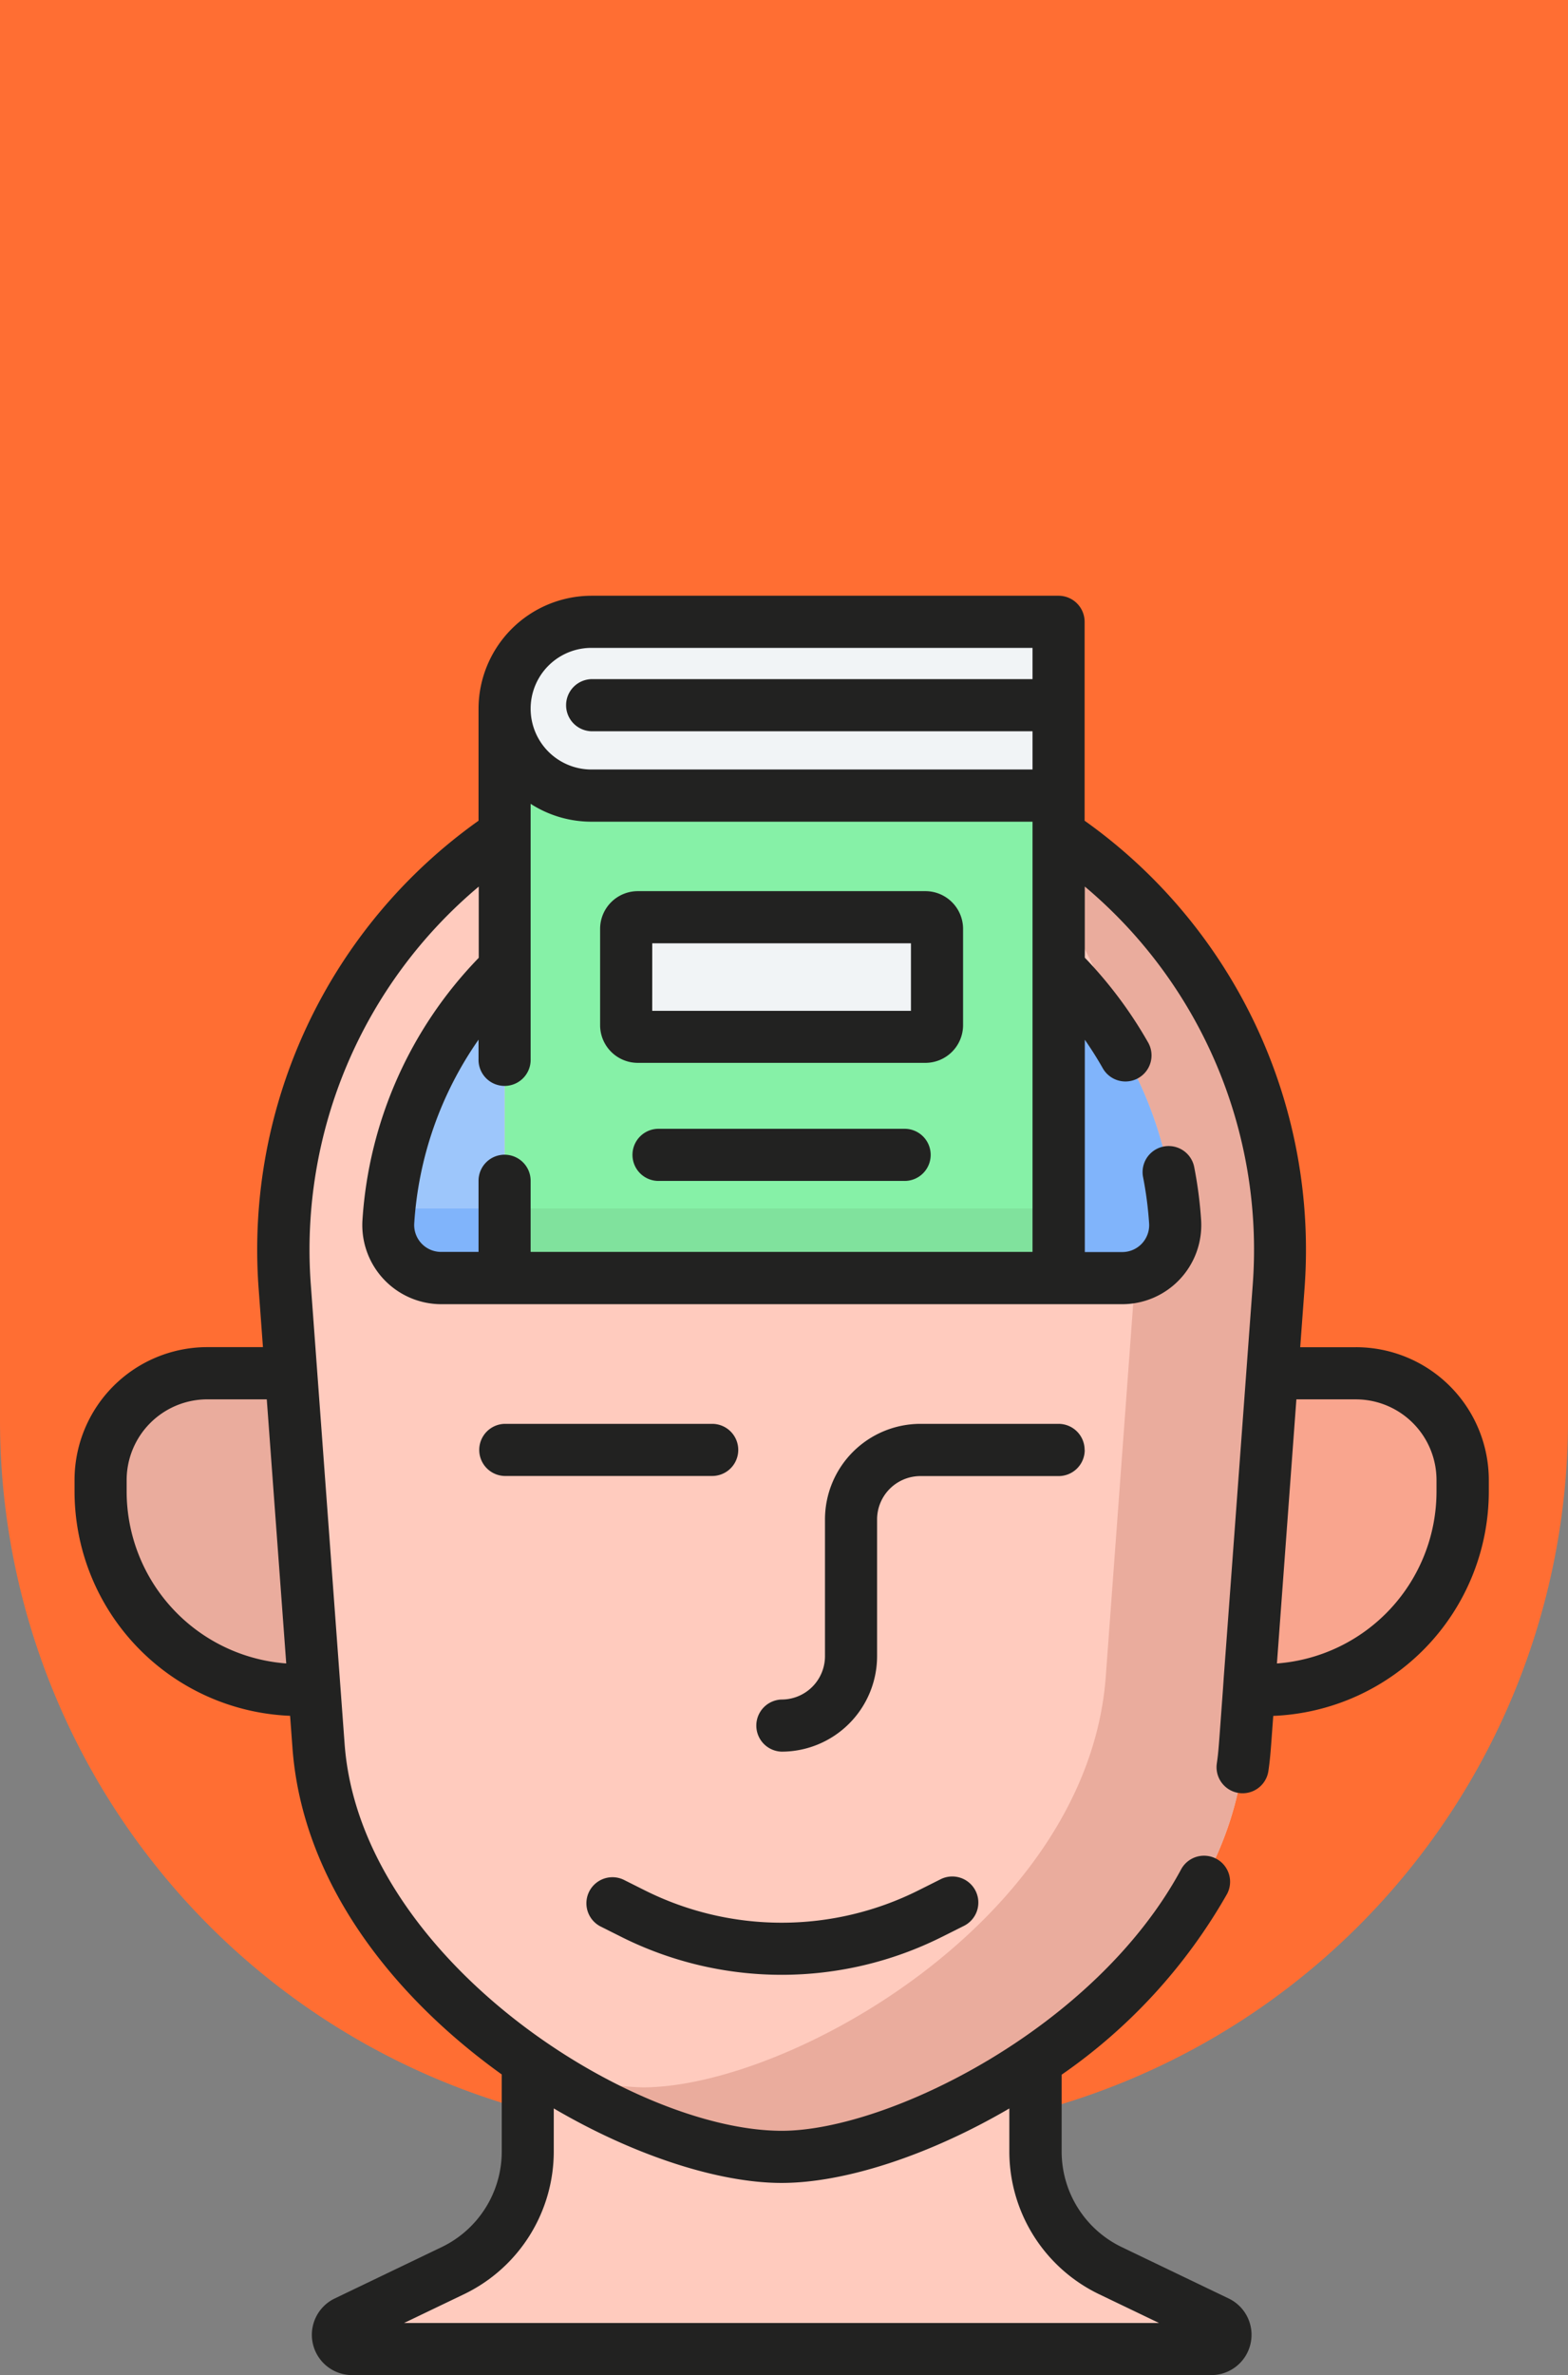<svg xmlns="http://www.w3.org/2000/svg" width="79" height="119.611" viewBox="0 0 79 119.611">
  <rect x="0" y="0" width="79" height="119.611" fill="#808080" stroke="none"/>
  <g id="Grupo_1042613" data-name="Grupo 1042613" transform="translate(-521 -3563.489)">
    <g id="Grupo_986768" data-name="Grupo 986768" transform="translate(521 3563.979)">
      <g id="Grupo_985825" data-name="Grupo 985825" transform="translate(0 -0.489)">
        <path id="Rectángulo_338972" data-name="Rectángulo 338972" d="M0,0H79a0,0,0,0,1,0,0V71.526a36,36,0,0,1-36,36H36a36,36,0,0,1-36-36V0A0,0,0,0,1,0,0Z" fill="#ff6e33"/>
      </g>
    </g>
    <g id="leer" transform="translate(472.287 3593.491)">
      <path id="Trazado_770787" data-name="Trazado 770787" d="M391.29,239.68h-.777l1.175-15.95h4.22a5.373,5.373,0,0,1,5.373,5.373v.588A9.99,9.99,0,0,1,391.29,239.68Z" transform="translate(-278.88 -184.573)" fill="#f9a58e"/>
      <path id="Trazado_770788" data-name="Trazado 770788" d="M69.959,239.68h.777l-1.175-15.95h-4.22a5.373,5.373,0,0,0-5.373,5.373v.588A9.99,9.99,0,0,0,69.959,239.68Z" transform="translate(-6.187 -184.573)" fill="#eaac9d"/>
      <path id="Trazado_770789" data-name="Trazado 770789" d="M163.4,426.217v-4.572c-4.483,3.066-9.434,4.822-12.788,4.822s-8.3-1.756-12.788-4.823v4.572a6.624,6.624,0,0,1-3.759,5.973l-5.4,2.593a.717.717,0,0,0,.31,1.363H172.25a.717.717,0,0,0,.31-1.363l-5.4-2.593A6.624,6.624,0,0,1,163.4,426.217Z" transform="translate(-62.518 -347.849)" fill="#ffcbbe"/>
      <path id="Trazado_770790" data-name="Trazado 770790" d="M162.677,71.46a25.11,25.11,0,1,0-50.084,0L114.3,94.643c.9,12.222,15.968,20.693,23.335,20.693s22.434-8.47,23.335-20.693Z" transform="translate(-49.544 -36.717)" fill="#ffcbbe"/>
      <path id="Trazado_770791" data-name="Trazado 770791" d="M205.19,51.146a25.08,25.08,0,0,1,10.462,22.291L213.945,96.62c-.9,12.222-15.968,20.693-23.335,20.693a17.162,17.162,0,0,1-5.386-1.052c4.375,2.9,9.133,4.553,12.387,4.553,7.366,0,22.434-8.47,23.335-20.693l1.707-23.183A25.123,25.123,0,0,0,205.19,51.146Z" transform="translate(-109.52 -42.194)" fill="#eaac9d"/>
      <path id="Trazado_770792" data-name="Trazado 770792" d="M204.175,61.17H176.264V32.5a4.376,4.376,0,0,0,4.376,4.375h23.535Z" transform="translate(-102.128 -26.812)" fill="#86f1a7"/>
      <path id="Trazado_770793" data-name="Trazado 770793" d="M204.175,16.251H180.639a4.375,4.375,0,1,1,0-8.751h23.535Z" transform="translate(-102.128 -6.187)" fill="#f1f4f6"/>
      <path id="Trazado_770794" data-name="Trazado 770794" d="M226.337,98.521H211.849a.586.586,0,0,1-.586-.586V93.086a.586.586,0,0,1,.586-.586h14.488a.586.586,0,0,1,.586.586v4.85A.586.586,0,0,1,226.337,98.521Z" transform="translate(-131.002 -76.311)" fill="#f1f4f6"/>
      <path id="Trazado_770795" data-name="Trazado 770795" d="M148.012,107.853a19.626,19.626,0,0,0-5.268,12.132,2.668,2.668,0,0,0,2.663,2.844h3.2V107.24q-.3.3-.594.613Z" transform="translate(-74.471 -88.471)" fill="#9dc6fb"/>
      <path id="Trazado_770796" data-name="Trazado 770796" d="M341.6,119.985a19.626,19.626,0,0,0-5.268-12.132q-.292-.314-.594-.613v15.589h3.2A2.668,2.668,0,0,0,341.6,119.985Z" transform="translate(-233.69 -88.471)" fill="#9dc6fb"/>
      <path id="Trazado_770797" data-name="Trazado 770797" d="M142.8,176.308q-.033.327-.055.657a2.668,2.668,0,0,0,2.663,2.844h3.2v-3.5Z" transform="translate(-74.471 -145.451)" fill="#80b4fb"/>
      <path id="Trazado_770798" data-name="Trazado 770798" d="M176.264,176.308h27.911v3.5H176.264Z" transform="translate(-102.128 -145.451)" fill="#80e29d"/>
      <path id="Trazado_770799" data-name="Trazado 770799" d="M341.6,119.985a19.626,19.626,0,0,0-5.268-12.132q-.292-.314-.594-.613v5.511a19.677,19.677,0,0,1,.611,3.734,2.654,2.654,0,0,1-.611,1.882v4.462h3.2A2.668,2.668,0,0,0,341.6,119.985Z" transform="translate(-233.69 -88.471)" fill="#80b4fb"/>
      <g id="Grupo_1042612" data-name="Grupo 1042612" transform="translate(52.469 0)">
        <path id="Trazado_770800" data-name="Trazado 770800" d="M117.028,37.845h-2.807l.221-3A26.5,26.5,0,0,0,103.359,11.33V1.313A1.313,1.313,0,0,0,102.046,0H78.511a5.7,5.7,0,0,0-5.688,5.688V11.33A26.5,26.5,0,0,0,61.74,34.84l.221,3H59.154a6.693,6.693,0,0,0-6.685,6.685v.588a11.316,11.316,0,0,0,10.86,11.294l.119,1.611c.5,6.817,5.114,12.557,10.544,16.45v3.9a5.339,5.339,0,0,1-3.014,4.789l-5.4,2.593a2.029,2.029,0,0,0,.878,3.859h43.282a2.029,2.029,0,0,0,.878-3.859l-5.4-2.593a5.34,5.34,0,0,1-3.014-4.789V74.48a27.72,27.72,0,0,0,8.342-9.117,1.313,1.313,0,0,0-2.312-1.244c-4.332,8.05-14.816,13.187-20.13,13.187-7.613,0-21.234-8.726-22.026-19.476-.128-1.736.125,1.7-1.707-23.183a23.871,23.871,0,0,1,8.465-20v3.587a20.878,20.878,0,0,0-5.859,13.2,3.984,3.984,0,0,0,3.972,4.244h34.309a3.984,3.984,0,0,0,3.972-4.244,21.159,21.159,0,0,0-.352-2.684,1.313,1.313,0,0,0-2.576.508,18.5,18.5,0,0,1,.308,2.35,1.354,1.354,0,0,1-1.353,1.444h-1.886V22.36q.487.7.906,1.438a1.313,1.313,0,1,0,2.283-1.3,21.5,21.5,0,0,0-3.19-4.271V14.645a23.871,23.871,0,0,1,8.465,20c-2.135,28.992-1.308,17.622-1.5,20.364-.222,3.02-.222,3.157-.314,3.8a1.313,1.313,0,1,0,2.6.371c.1-.705.112-.977.244-2.769a11.316,11.316,0,0,0,10.86-11.294V44.53a6.693,6.693,0,0,0-6.685-6.686ZM99.566,76.181v2.188a7.978,7.978,0,0,0,4.5,7.156l3.044,1.461H69.069l3.044-1.461a7.978,7.978,0,0,0,4.5-7.156v-2.19c4.094,2.4,8.347,3.753,11.475,3.753C91.279,79.932,95.543,78.534,99.566,76.181ZM55.094,45.117V44.53a4.065,4.065,0,0,1,4.06-4.06h3l.98,13.3A8.689,8.689,0,0,1,55.094,45.117ZM78.511,2.625h22.223V4.2H78.511a1.313,1.313,0,0,0,0,2.625h22.223V8.751H78.511a3.063,3.063,0,0,1,0-6.126ZM74.136,28.149a1.313,1.313,0,0,0-1.313,1.313v3.583H70.937A1.354,1.354,0,0,1,69.584,31.6a18.158,18.158,0,0,1,3.239-9.244v.98a1.313,1.313,0,1,0,2.625,0V10.479a5.654,5.654,0,0,0,3.063.9h22.223V33.045H75.448V29.462a1.313,1.313,0,0,0-1.313-1.312Zm46.952,16.968a8.689,8.689,0,0,1-8.04,8.654l.98-13.3h3a4.065,4.065,0,0,1,4.06,4.06v.588Z" transform="translate(-52.469 0)" fill="#222221"/>
        <path id="Trazado_770801" data-name="Trazado 770801" d="M181.849,239.6a1.313,1.313,0,0,0-1.313-1.313h-10.46a1.313,1.313,0,0,0,0,2.625h10.46A1.313,1.313,0,0,0,181.849,239.6Z" transform="translate(-148.41 -196.583)" fill="#222221"/>
        <path id="Trazado_770802" data-name="Trazado 770802" d="M265.081,239.6a1.313,1.313,0,0,0-1.313-1.313H256.8A4.814,4.814,0,0,0,252,243.1v6.887a2.185,2.185,0,0,1-2.183,2.183,1.313,1.313,0,0,0,0,2.625,4.814,4.814,0,0,0,4.808-4.808V243.1a2.185,2.185,0,0,1,2.183-2.183h6.965a1.313,1.313,0,0,0,1.313-1.313Z" transform="translate(-214.191 -196.583)" fill="#222221"/>
        <path id="Trazado_770803" data-name="Trazado 770803" d="M205.663,93.647H220.15a1.9,1.9,0,0,0,1.9-1.9V86.9a1.9,1.9,0,0,0-1.9-1.9H205.663a1.9,1.9,0,0,0-1.9,1.9v4.85A1.9,1.9,0,0,0,205.663,93.647Zm.727-6.021h13.034v3.4H206.389Z" transform="translate(-177.284 -70.123)" fill="#222221"/>
        <path id="Trazado_770804" data-name="Trazado 770804" d="M226.926,153.4H214.6a1.313,1.313,0,1,0,0,2.625h12.326a1.313,1.313,0,1,0,0-2.625Z" transform="translate(-185.141 -126.555)" fill="#222221"/>
        <path id="Trazado_770805" data-name="Trazado 770805" d="M200.318,371.111l1.1.551a18.032,18.032,0,0,0,16.1,0l1.1-.551a1.313,1.313,0,1,0-1.177-2.346l-1.1.551a15.4,15.4,0,0,1-13.744,0l-1.1-.551a1.313,1.313,0,0,0-1.177,2.346Z" transform="translate(-173.844 -304.108)" fill="#222221"/>
      </g>
    </g>
  </g>
</svg>

